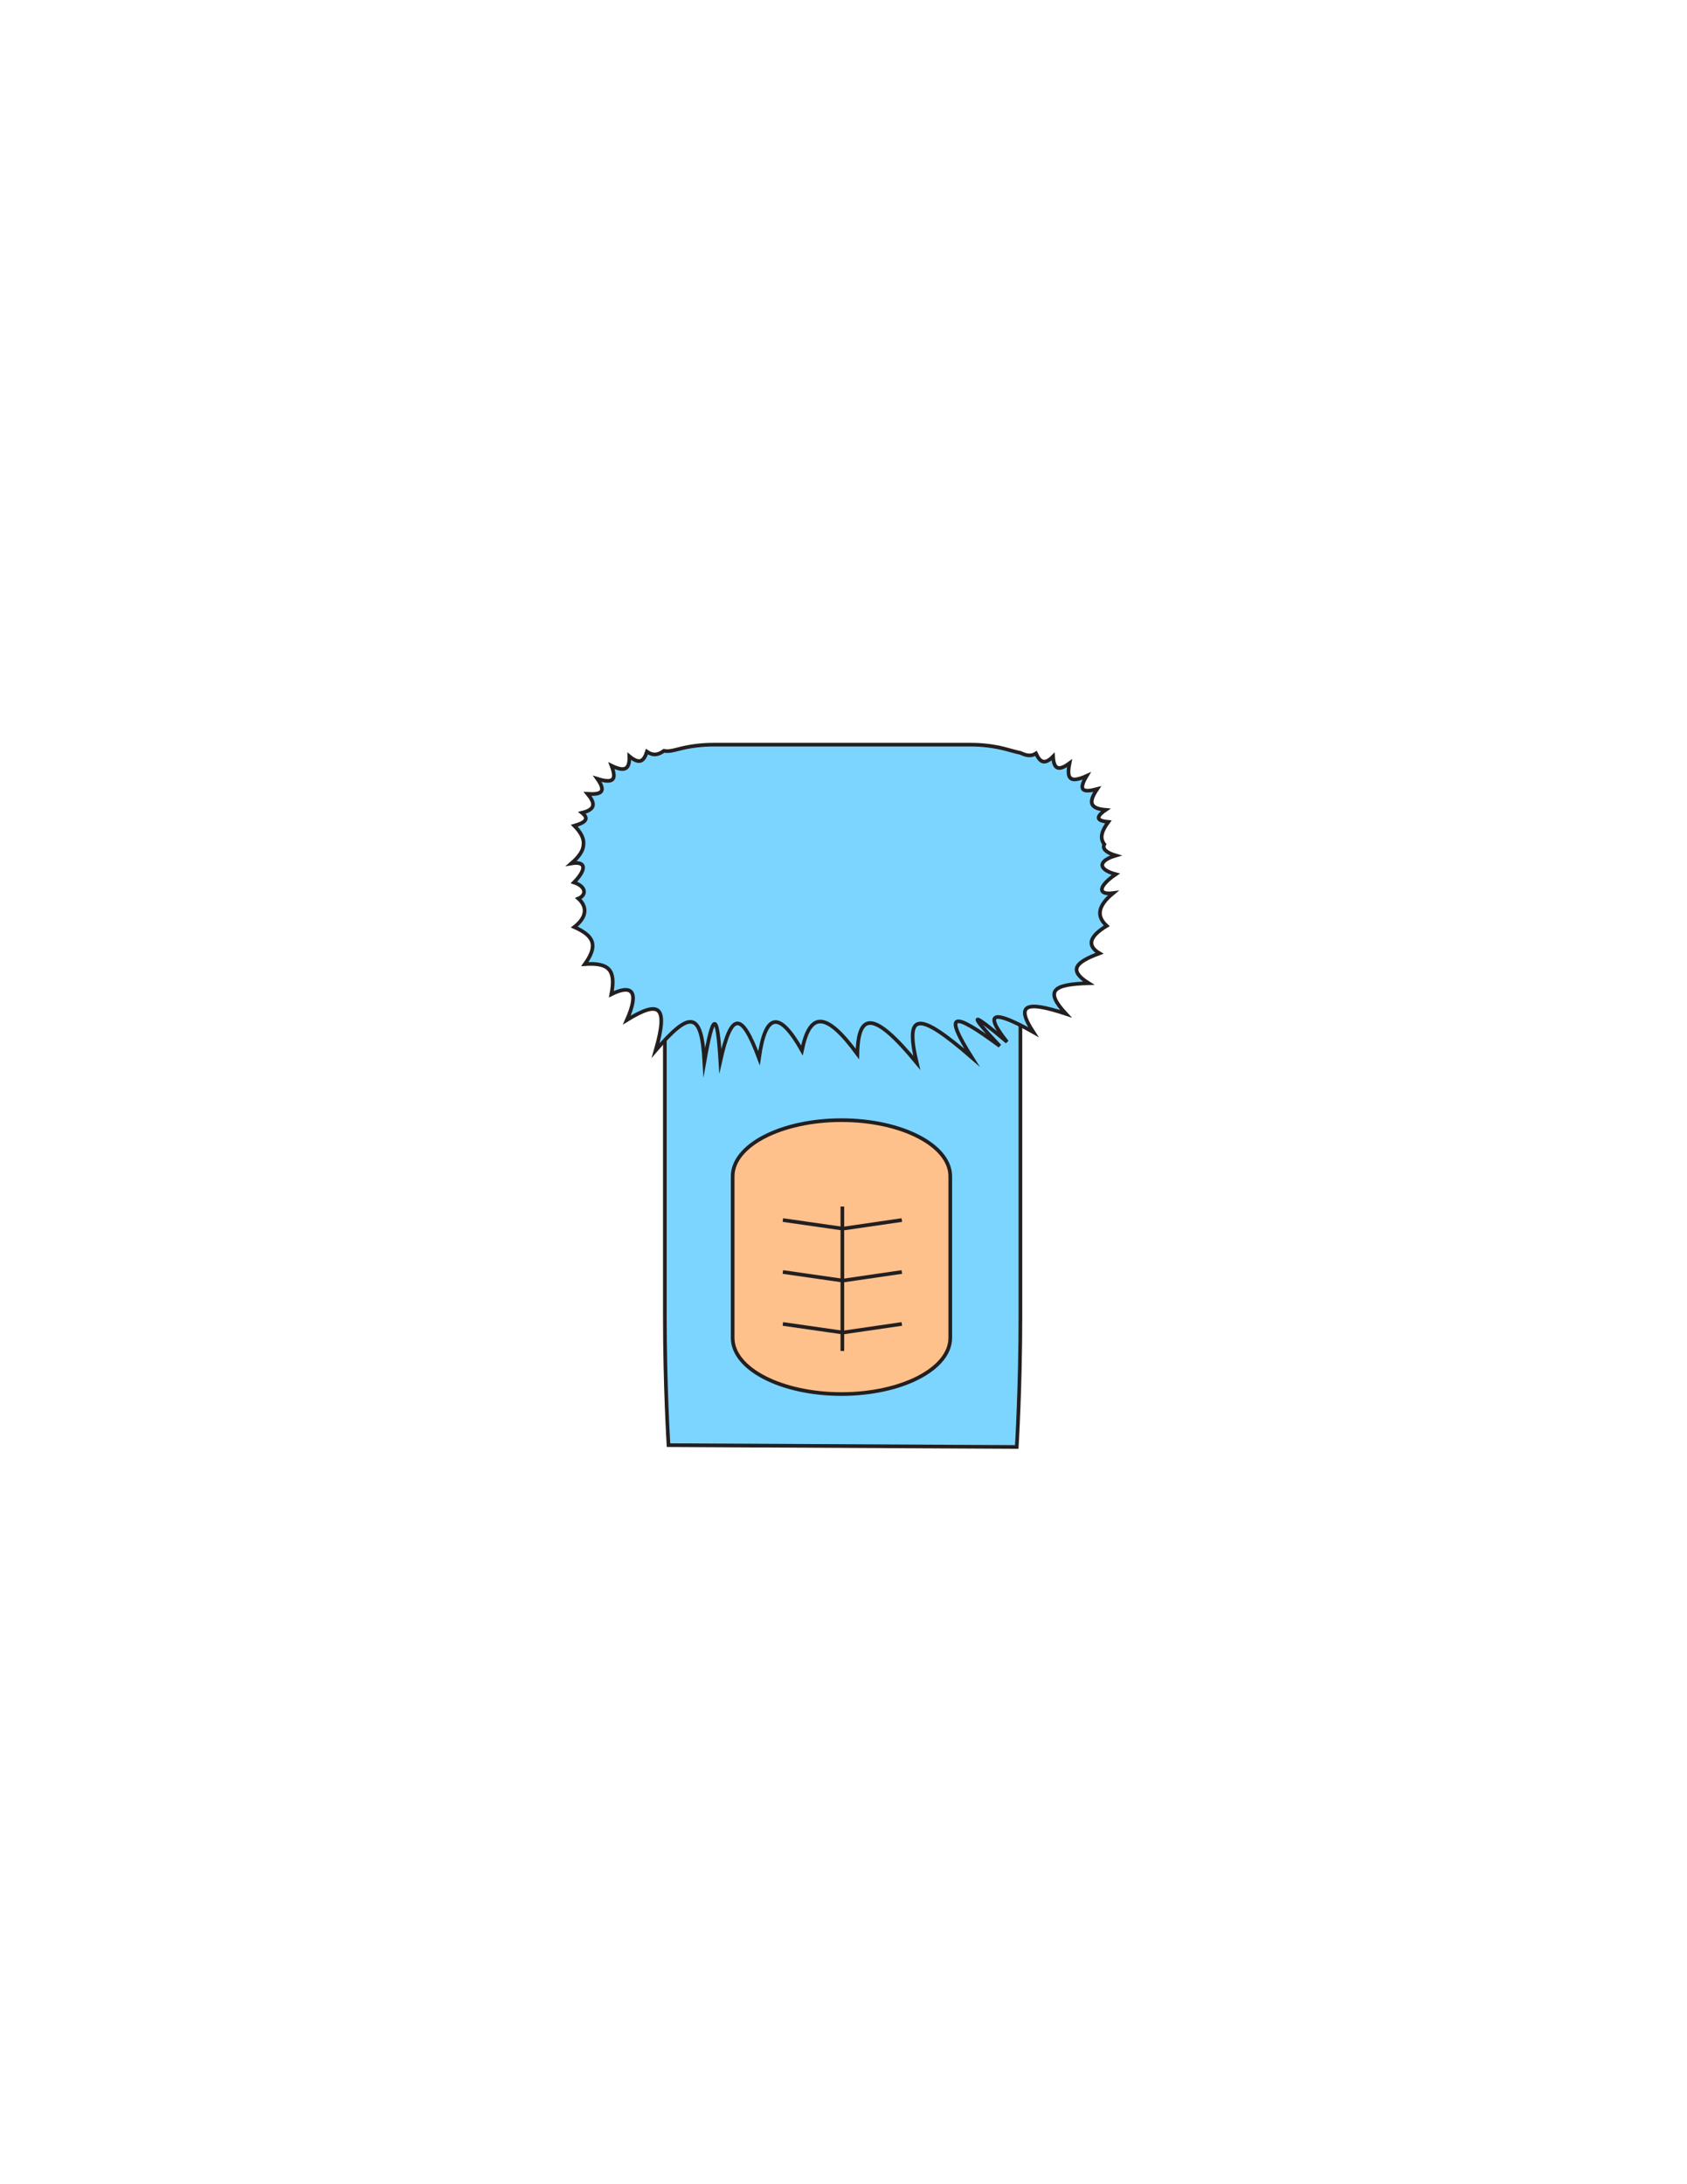 <?xml version="1.0" encoding="utf-8"?>
<!-- Generator: Adobe Illustrator 16.0.0, SVG Export Plug-In . SVG Version: 6.00 Build 0)  -->
<svg version="1.1" id="Layer_1" xmlns="http://www.w3.org/2000/svg" xmlns:xlink="http://www.w3.org/1999/xlink" x="0px" y="0px"
	 width="612px" height="792px" viewBox="0 0 612 792" enable-background="new 0 0 612 792" xml:space="preserve">
<path id="body_frame" fill-opacity="0" fill="#BBBCBE" d="M407.413,524.691H206.616c0,0,0-119.557,0-195.065
	c0-5.808,0-11.356-0.119-16.561c0.119-5.22,0.119-10.098,0.119-14.566c0-17.872,0-29.19,0-29.19h200.797V524.691z"/>
<path id="PRIMARY_4_" fill="#7CD5FF" stroke="#231F20" stroke-width="1.333" stroke-miterlimit="10" d="M370.18,477.19
	c0,25.804-1.33,47.489-1.33,47.489l-126.329-0.656c0,0-1.33-21.029-1.33-46.833V364.276c0-25.804,14.81-46.723,33.067-46.723h62.854
	c18.268,0,33.068,20.918,33.068,46.723V477.19z"/>
<path id="PRIMARY_3_" fill="#7CD5FF" stroke="#231F20" stroke-width="1.333" stroke-miterlimit="10" d="M403.829,323.846
	c-5.603,4.621-6.174,8.376-2.343,11.869c-5.974,3.641-7.542,7.018-2.624,9.962c-8.91,3.297-11.332,6.162-3.929,10.846
	c-12.951,0.398-16.078,2.616-8.239,11.095c-14.65-4.822-18.336-3.383-11.82,6.637c-14.299-8.058-18.396-7.534-9.532,3.557
	c-13.097-11.091-14.558-11.091-2.651,1.478c-17.019-12.569-20.67-12.569-10.143,4.149c-19.292-16.718-24.404-16.718-19.982,1.919
	c-15.377-18.637-21.221-18.637-21.527-3.184c-11.379-15.453-17.221-15.453-20.118-1.291c-8.06-14.162-13.172-14.162-15.577,2.799
	c-6.359-16.96-10.01-16.96-14.021,0.99c-1.103-17.95-2.563-17.95-5.79,0.347c-1.006-18.297-5.105-18.821-17.688-4.117
	c4.797-16.666,1.112-18.104-10.451-11.03c4.75-10.731,1.624-12.949-5.608-9.361c1.686-8.67-0.735-11.535-9.618-10.918
	c4.894-6.859,3.324-10.236-3.819-13.438c5.003-3.931,4.431-7.687,1.461-10.335c2.97-1.229,2.97-4.339-1.584-5.841
	c4.554-4.718,4.554-7.829-0.949-6.899c2.751-2.403,4.271-4.545,4.375-6.697c0.305-2.203-0.805-4.418-3.309-6.97
	c3.575-1.014,5.755-2.367,2.79-4.695c5.001-1.228,4.856-3.433,2.026-6.851c4.826,0.296,6.965-0.62,3.54-5.466
	c6.237,1.958,6.909-0.016,5.133-4.763c4.55,2.206,6.651,1.638,6.475-3.419c3.778,3.124,5.279,1.758,6.378-1.667
	c2.307,1.597,4.211,1.134,6.165-0.302c1.847,0.368,3.742-0.237,5.688-0.727c3.893-0.981,7.993-1.505,12.226-1.505h93.486
	c4.232,0,8.33,0.524,12.222,1.505c1.945,0.489,3.84,1.095,5.662,1.457c1.899,0.859,3.727,1.475,5.69,0.225
	c1.441,3.079,3.021,4.291,6.205,1.097c0.268,4.828,2.139,5.25,5.975,2.433c-1.061,5.359-0.16,7.479,6.205,4.61
	c-3.302,5.535-1.14,6.083,3.825,4.763c-2.97,4.44-3.135,7.014,3.075,7.562c-4.43,3.034-2.481,4.041,0.966,4.359
	c-2.376,3.248-3.253,5.808-1.45,8.125c-0.895,1.667,0.89,3.092,4.171,4.065c-6.564,1.933-6.564,5.043-0.027,6.789
	C398.227,321.479,398.227,324.589,403.829,323.846z"/>
<path id="SECONDARY_14_" fill="#FFC18C" stroke="#231F20" stroke-width="1.333" stroke-miterlimit="10" d="M344.731,485.109
	c0,11.256-17.671,20.38-39.469,20.38l0,0c-21.8,0-39.471-9.124-39.471-20.38v-58.557c0-11.257,17.671-20.379,39.471-20.379l0,0
	c21.798,0,39.469,9.122,39.469,20.379V485.109z"/>
<line fill="none" stroke="#231F20" stroke-width="1.333" stroke-miterlimit="10" x1="305.585" y1="437.491" x2="305.585" y2="489.87"/>
<polyline fill="none" stroke="#231F20" stroke-width="1.333" stroke-miterlimit="10" points="284.004,442.398 305.755,445.514 
	327.163,442.398 "/>
<polyline fill="none" stroke="#231F20" stroke-width="1.333" stroke-miterlimit="10" points="284.004,461.233 305.754,464.351 
	327.163,461.233 "/>
<polyline fill="none" stroke="#231F20" stroke-width="1.333" stroke-miterlimit="10" points="284.004,480.068 305.755,483.185 
	327.163,480.068 "/>
</svg>
